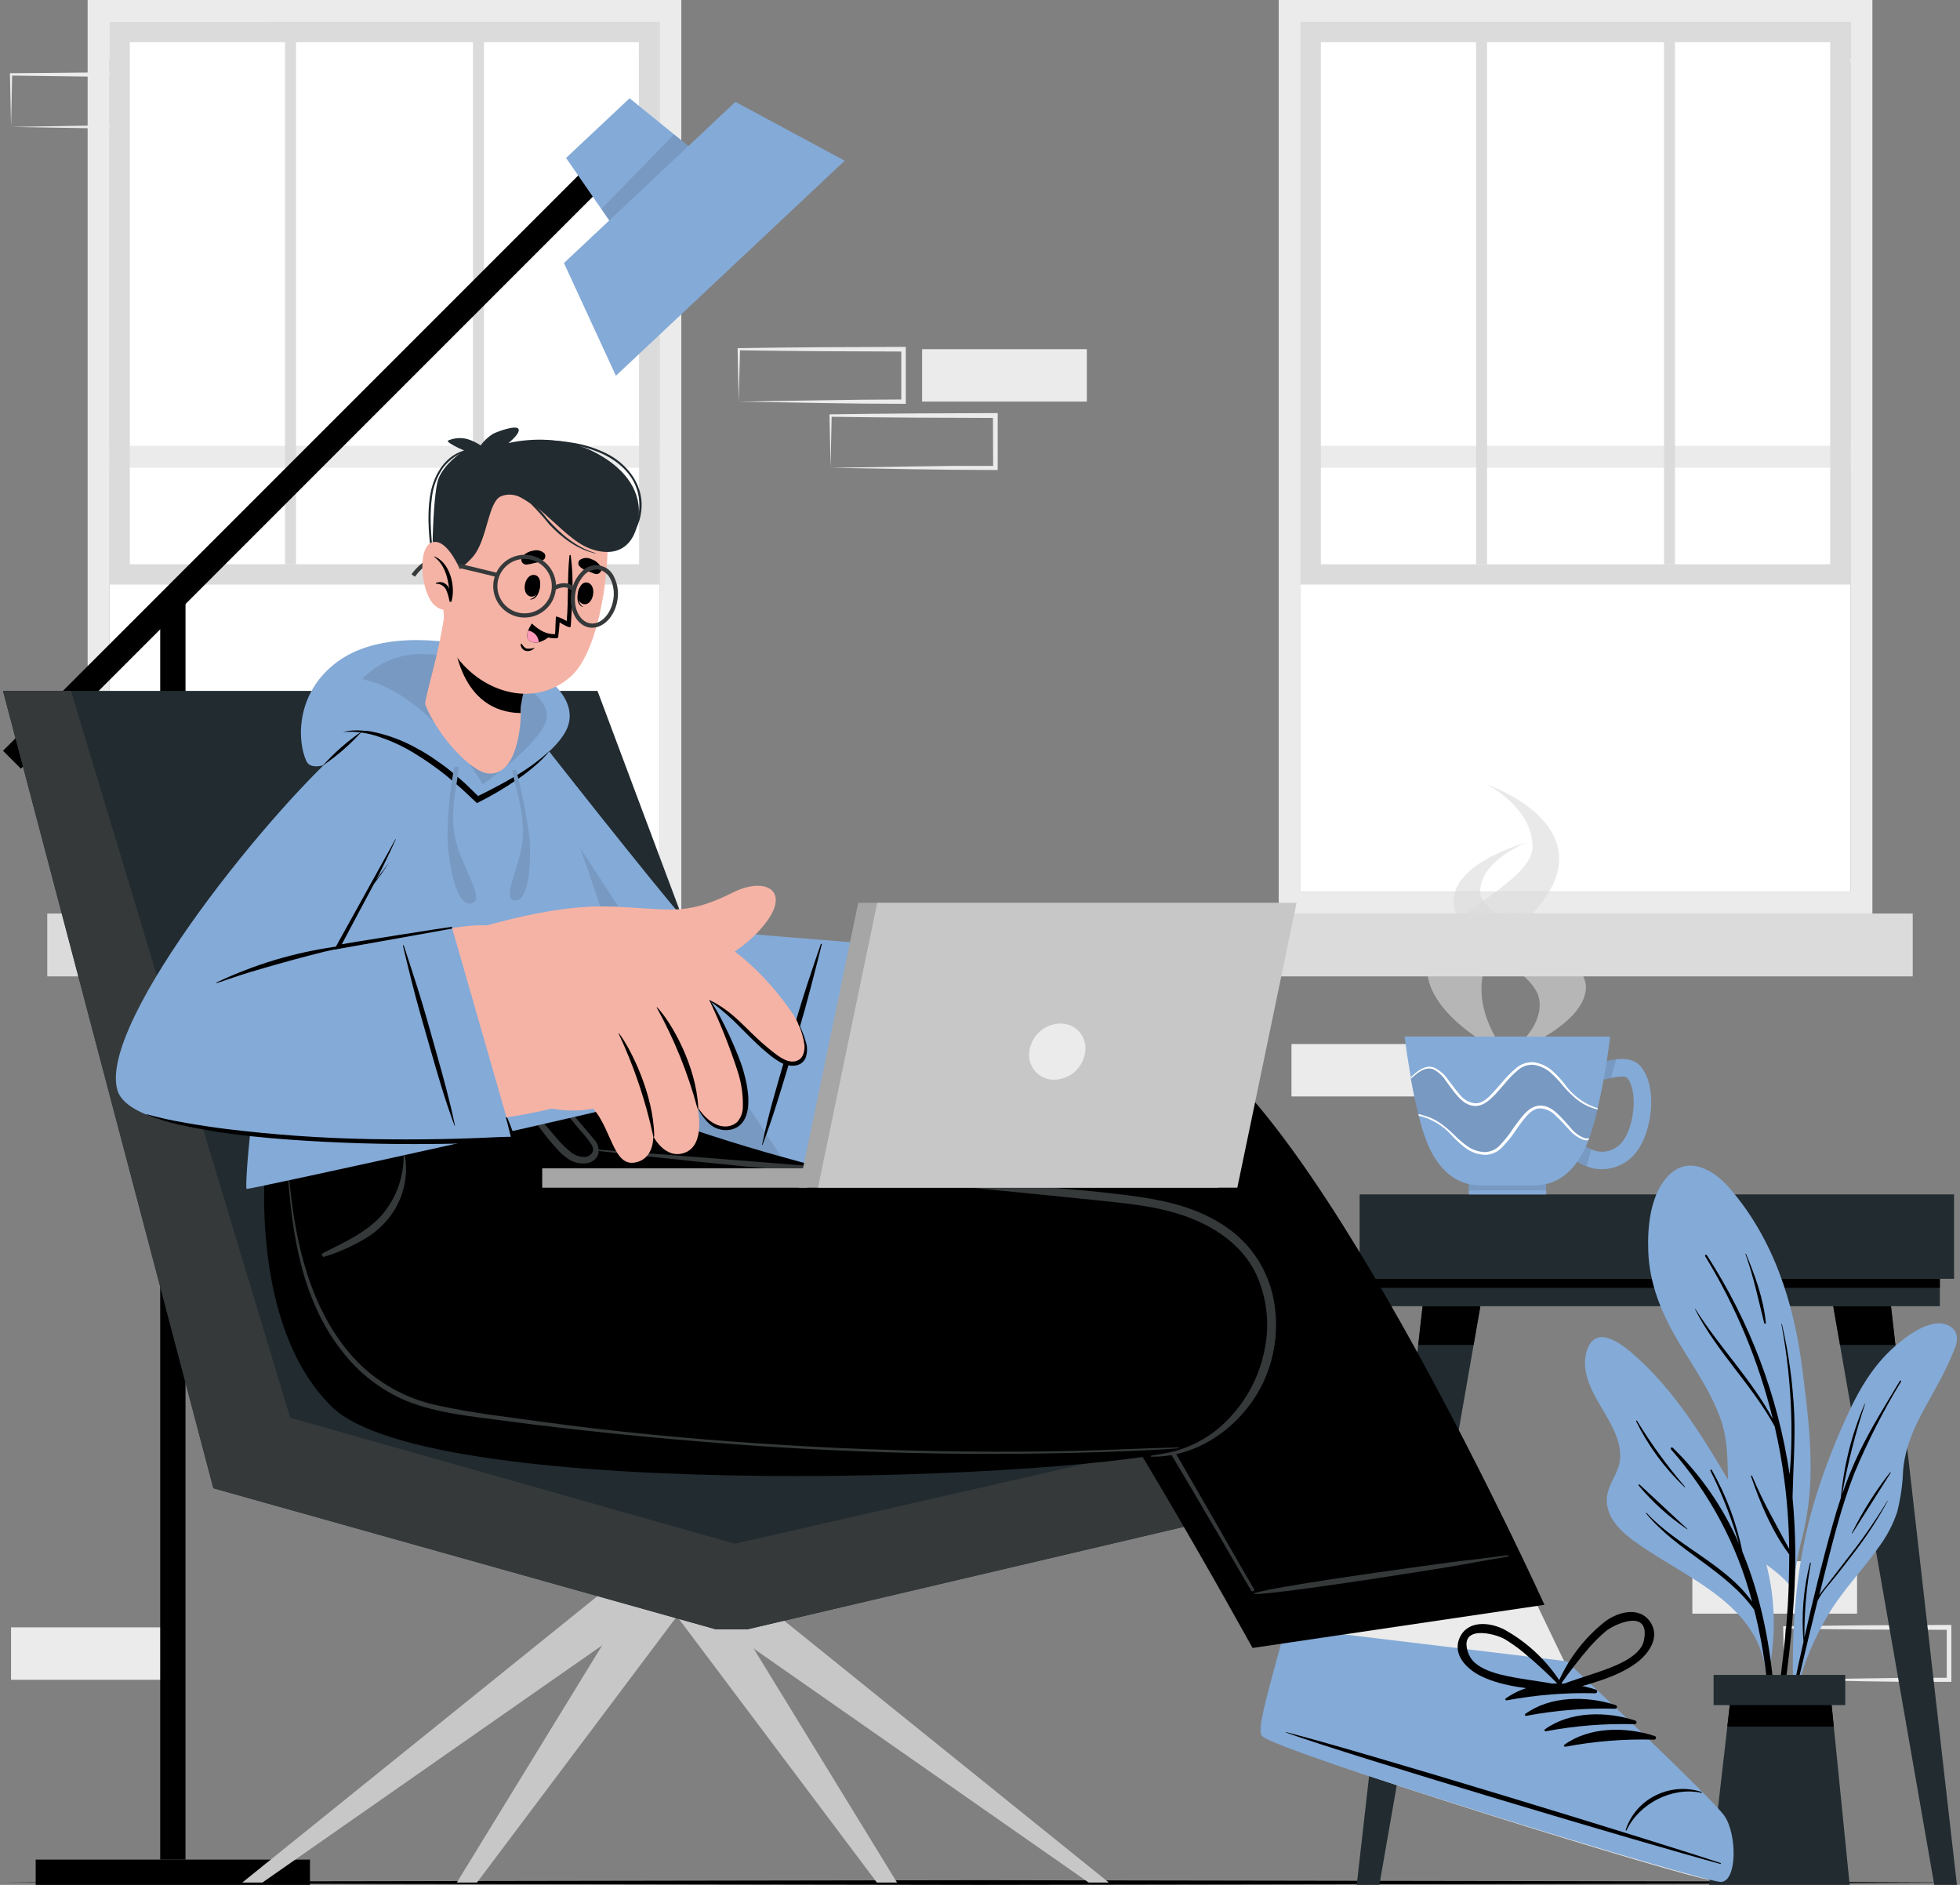 <svg width="208" height="200" viewBox="0 0 208 200" fill="none" xmlns="http://www.w3.org/2000/svg">
<rect x="0" y="0" width="208" height="200" fill="#808080" stroke="none"/>
<path d="M179.597 171.221H197.076V165.658H179.597V171.221Z" fill="#EBEBEB"/>
<path d="M137.053 116.342H154.532V110.779H137.053V116.342Z" fill="#EBEBEB"/>
<path d="M189.347 178.232L198.146 178.088L202.496 178.028H206.826L206.598 178.252V172.689L206.846 172.937L198.107 172.908L193.737 172.863L189.367 172.808L189.486 172.689L189.347 178.232ZM189.347 178.232L189.233 172.669V172.555H189.352L193.722 172.5L198.092 172.455L206.831 172.42H207.08V172.669V178.232V178.461H206.856H202.447L198.057 178.401L189.347 178.232Z" fill="#EBEBEB"/>
<path d="M78.392 42.615L87.191 42.471L91.541 42.411L95.871 42.386L95.647 42.615V37.052L95.896 37.301L87.156 37.266L82.786 37.226L78.416 37.172L78.536 37.052L78.392 42.615ZM78.392 42.615L78.277 37.052V36.938H78.397L82.766 36.883L87.136 36.843L95.876 36.809H96.124V37.057V42.62V42.849H95.896L91.486 42.824L87.096 42.764L78.392 42.615Z" fill="#EBEBEB"/>
<path d="M88.146 49.639L96.945 49.494L101.29 49.435H105.62L105.396 49.663L105.371 44.1L105.62 44.349L96.885 44.314L92.516 44.275L88.146 44.22L88.26 44.1L88.146 49.639ZM88.146 49.639L88.026 44.076V43.961H88.151L92.52 43.907L96.89 43.867L105.625 43.832H105.878V44.081V49.644V49.872H105.65L101.245 49.847L96.85 49.788L88.146 49.639Z" fill="#EBEBEB"/>
<path d="M97.857 42.613H115.336V37.05H97.857V42.613Z" fill="#EBEBEB"/>
<path d="M1.173 178.237H18.652V172.674H1.173V178.237Z" fill="#EBEBEB"/>
<path d="M10.92 6.453L28.399 6.453V0.89L10.92 0.89V6.453Z" fill="#EBEBEB"/>
<path d="M1.174 13.464L9.973 13.32L14.323 13.26H18.653L18.424 13.484V7.921L18.672 8.169L9.933 8.135L5.568 8.075L1.198 8.02L1.293 7.881L1.174 13.464ZM1.174 13.464L1.054 7.881V7.767H1.174L5.568 7.732L9.938 7.687L18.677 7.652H18.926V7.881V13.444V13.673H18.702H14.293L9.903 13.613L1.174 13.464Z" fill="#EBEBEB"/>
<path d="M179.596 6.448L188.395 6.304L192.745 6.244H197.075L196.846 6.468V0.905L197.095 1.153L188.355 1.118L183.986 1.079L179.616 1.024L179.735 0.905L179.596 6.448ZM179.596 6.448L179.477 0.885V0.77H179.596L183.966 0.716L188.335 0.671L197.075 0.636H197.324V0.885L197.299 6.448V6.676H197.075H192.665L188.276 6.617L179.596 6.448Z" fill="#EBEBEB"/>
<path d="M135.702 0V96.94H198.703V0H135.702ZM196.377 94.609H138.024V2.327H196.377V94.609Z" fill="#EBEBEB"/>
<path d="M196.377 2.326H138.024V94.608H196.377V2.326Z" fill="white"/>
<path d="M138.023 49.629L196.376 49.629V47.303L138.023 47.303V49.629Z" fill="#EBEBEB"/>
<path d="M131.421 103.602L202.983 103.602V96.931L131.421 96.931V103.602Z" fill="#DBDBDB"/>
<path d="M138.024 2.326H196.377V62.026H138.024V2.326ZM194.225 4.478H140.176V59.873H194.225V4.478Z" fill="#DBDBDB"/>
<path d="M177.753 2.326H176.589V59.879H177.753V2.326Z" fill="#DBDBDB"/>
<path d="M157.809 2.326H156.646V59.879H157.809V2.326Z" fill="#DBDBDB"/>
<path d="M9.301 0V96.94H72.302V0H9.301ZM69.981 94.609H11.627V2.327H69.981V94.609Z" fill="#EBEBEB"/>
<path d="M69.98 2.326H11.627V94.608H69.98V2.326Z" fill="white"/>
<path d="M11.626 49.629L69.979 49.629V47.303L11.626 47.303V49.629Z" fill="#EBEBEB"/>
<path d="M5.016 103.602L76.578 103.602V96.931L5.016 96.931V103.602Z" fill="#DBDBDB"/>
<path d="M11.624 2.326H69.978V62.026H11.624V2.326ZM67.8 4.478H13.777V59.873H67.825L67.8 4.478Z" fill="#DBDBDB"/>
<path d="M51.357 2.326H50.194V59.879H51.357V2.326Z" fill="#DBDBDB"/>
<path d="M31.414 2.326H30.25V59.879H31.414V2.326Z" fill="#DBDBDB"/>
<path d="M0.321 199.751L26.241 199.632L52.161 199.587L103.997 199.502L155.832 199.587L181.752 199.627L207.673 199.751L181.752 199.87L155.832 199.915L103.997 200L52.161 199.915L26.241 199.87L0.321 199.751Z" fill="black"/>
<path d="M207.368 126.735H144.287V135.689H207.368V126.735Z" fill="#212B30"/>
<path d="M205.861 135.688H145.788V138.596H205.861V135.688Z" fill="#212B30"/>
<path d="M205.861 135.688H145.788V136.652H205.861V135.688Z" fill="black"/>
<path d="M146.382 199.998H143.98L150.97 138.592H157.1L146.382 199.998Z" fill="#212B30"/>
<path d="M157.1 138.596L156.384 142.702H150.503L150.97 138.596H157.1Z" fill="black"/>
<path d="M205.269 199.998H207.67L200.68 138.592H194.545L205.269 199.998Z" fill="#212B30"/>
<path d="M194.545 138.596L195.266 142.702H201.142L200.675 138.596H194.545Z" fill="black"/>
<path d="M191.293 163.019C190.808 164.792 190.486 166.606 190.333 168.438C190.383 168.527 190.373 168.86 190.333 168.771C190.333 169.069 189.871 169.014 189.871 168.721C189.871 168.527 189.871 168.338 189.871 168.149C188.812 166.837 187.276 166.007 186.033 164.863C185.033 163.967 184.304 162.808 183.93 161.518C182.901 157.963 183.865 154.2 182.628 150.66C181.559 147.608 179.645 144.953 178.019 142.209C176.309 139.281 175.036 136.209 174.917 132.764C174.818 130.139 175.131 126.639 177.129 124.675C179.247 122.587 181.877 124.153 183.498 126.013C188.2 131.411 190.378 138.232 191.258 145.207C191.755 149.065 192.252 152.952 192.128 156.85C192.056 158.929 191.776 160.996 191.293 163.019Z" fill="#84AAD7"/>
<path d="M190.359 169.855C190.614 166.212 190.571 162.554 190.23 158.918C190.23 158.918 190.23 158.893 190.23 158.879C190.289 155.921 190.523 152.978 190.408 150.015C190.266 146.815 189.83 143.635 189.106 140.515C189.108 140.51 189.109 140.505 189.108 140.5C189.108 140.495 189.106 140.49 189.104 140.486C189.101 140.482 189.097 140.479 189.093 140.476C189.088 140.474 189.084 140.473 189.079 140.473C189.074 140.473 189.069 140.474 189.064 140.476C189.06 140.479 189.056 140.482 189.054 140.486C189.051 140.49 189.049 140.495 189.049 140.5C189.049 140.505 189.049 140.51 189.051 140.515C189.625 143.582 189.969 146.688 190.08 149.806C190.14 151.463 190.127 153.133 190.041 154.817C190.011 155.359 189.961 155.906 189.921 156.453C188.693 148.153 185.693 140.215 181.127 133.177C181.067 133.082 180.893 133.177 180.953 133.286C184.222 138.638 186.644 144.464 188.132 150.557C185.87 146.366 182.449 142.921 179.914 138.894C179.914 138.894 179.864 138.894 179.879 138.919C182.156 143.393 185.914 146.938 188.33 151.347C188.743 153.147 189.086 154.966 189.325 156.791C189.663 159.299 189.846 161.826 189.872 164.357C188.495 161.782 187.063 159.321 185.934 156.597C185.904 156.522 185.8 156.572 185.825 156.646C186.784 159.475 188.072 162.523 189.877 164.934C189.877 166.723 189.832 168.518 189.727 170.303C189.449 175.08 188.634 179.788 188.236 184.55C188.233 184.579 188.241 184.609 188.259 184.631C188.277 184.654 188.304 184.669 188.333 184.672C188.362 184.675 188.391 184.667 188.414 184.649C188.437 184.631 188.451 184.604 188.455 184.575C189.42 179.717 190.056 174.799 190.359 169.855Z" fill="black"/>
<path d="M185.285 133.033C185.285 132.998 185.216 133.033 185.231 133.058C186.101 135.469 186.598 137.91 187.219 140.381C187.223 140.405 187.236 140.426 187.256 140.44C187.275 140.454 187.3 140.459 187.324 140.455C187.347 140.451 187.368 140.438 187.382 140.419C187.396 140.399 187.402 140.375 187.398 140.351C187.15 137.845 186.255 135.345 185.285 133.033Z" fill="black"/>
<path d="M207.428 143.14C206.855 144.555 206.191 145.932 205.44 147.261C203.869 150.11 202.233 152.729 201.96 156.045C201.91 157.53 201.698 159.006 201.329 160.445C200.916 161.673 200.325 162.834 199.574 163.89C197.873 166.376 195.746 168.508 194.165 171.079C192.526 173.763 191.315 176.686 190.576 179.743C190.536 179.908 190.272 179.863 190.312 179.699C190.312 179.699 190.312 179.674 190.312 179.659C190.31 179.653 190.309 179.648 190.309 179.642C190.309 179.636 190.31 179.63 190.312 179.624C190.064 172.505 190.63 165.327 192.798 158.506C193.756 155.506 194.909 152.572 196.248 149.722C197.411 147.236 198.858 144.87 200.901 143.025C202.228 141.832 205.102 139.546 206.991 140.763C207.856 141.34 207.786 142.25 207.428 143.14Z" fill="#84AAD7"/>
<path d="M200.276 159.282C199.023 161.354 197.641 163.346 196.14 165.247C195.449 166.147 194.748 167.042 194.062 167.942C193.734 168.369 193.371 168.792 193.068 169.249L193.635 166.962C194.554 163.368 195.439 159.739 196.806 156.279C198.209 152.929 199.86 149.688 201.748 146.585C201.798 146.505 201.663 146.446 201.619 146.525C200.127 149.011 198.586 151.467 197.318 154.077C196.622 155.531 196.013 157.025 195.494 158.551C196.074 155.304 196.886 152.102 197.925 148.971C197.925 148.946 197.895 148.926 197.88 148.971C196.524 152.133 195.673 155.488 195.36 158.914C195.052 159.838 194.767 160.771 194.505 161.713C193.381 165.69 192.397 169.721 191.487 173.763C191.47 171.108 191.699 168.457 192.173 165.844C192.17 165.834 192.164 165.825 192.155 165.819C192.147 165.813 192.136 165.81 192.126 165.81C192.115 165.81 192.105 165.813 192.097 165.819C192.088 165.825 192.082 165.834 192.079 165.844C191.384 168.568 191.153 171.39 191.393 174.191C191.045 175.727 190.712 177.263 190.398 178.804C189.697 182.085 188.837 185.426 188.41 188.747C188.408 188.755 188.408 188.764 188.41 188.772C188.412 188.781 188.415 188.789 188.42 188.796C188.425 188.803 188.431 188.809 188.438 188.814C188.446 188.819 188.454 188.822 188.462 188.824C188.471 188.825 188.479 188.825 188.488 188.824C188.496 188.822 188.504 188.818 188.511 188.814C188.519 188.809 188.525 188.802 188.529 188.795C188.534 188.788 188.537 188.78 188.539 188.771C189.036 186.972 189.325 185.113 189.722 183.303C190.12 181.493 190.538 179.659 190.96 177.835C191.577 175.185 192.228 172.54 192.884 169.881C193.326 168.916 194.182 168.056 194.818 167.246C195.519 166.356 196.22 165.461 196.901 164.556C198.181 162.882 199.328 161.111 200.331 159.257C200.361 159.272 200.296 159.242 200.276 159.282Z" fill="black"/>
<path d="M200.577 156.234C199.009 158.235 197.652 160.393 196.526 162.672C196.526 162.697 196.561 162.732 196.576 162.702C197.938 160.564 199.28 158.412 200.642 156.274C200.662 156.239 200.602 156.205 200.577 156.234Z" fill="black"/>
<path d="M170.268 149.89C171.193 151.481 172.257 153.37 171.849 155.294C171.596 156.502 170.711 157.482 170.552 158.714C170.194 161.434 172.908 163.233 174.867 164.516C179.758 167.727 186.46 170.586 187.35 177.138C187.384 177.367 187.787 177.312 187.757 177.083C187.76 177.069 187.76 177.054 187.757 177.039C187.757 177.039 187.782 177.039 187.782 177.004C188.422 173.696 188.39 170.292 187.688 166.997C186.962 163.621 185.485 160.584 183.745 157.621C180.802 152.6 177.69 147.459 173.241 143.612C172.008 142.553 169.488 140.629 168.503 143.04C167.519 145.451 169.125 147.952 170.268 149.89Z" fill="#84AAD7"/>
<path d="M174.743 160.534C177.984 164.044 183.14 166.003 185.929 169.94C184.371 163.957 181.426 158.426 177.333 153.793C177.321 153.781 177.312 153.767 177.306 153.752C177.299 153.737 177.296 153.72 177.296 153.704C177.296 153.687 177.299 153.671 177.306 153.655C177.312 153.64 177.321 153.626 177.333 153.614C177.345 153.602 177.359 153.593 177.374 153.587C177.39 153.58 177.406 153.577 177.423 153.577C177.439 153.577 177.456 153.58 177.471 153.587C177.486 153.593 177.5 153.602 177.512 153.614C180.495 156.514 182.882 159.969 184.537 163.785C183.766 161.12 182.752 158.531 181.509 156.05C181.502 156.031 181.501 156.011 181.508 155.991C181.514 155.972 181.527 155.956 181.545 155.946C181.562 155.936 181.583 155.932 181.603 155.936C181.623 155.939 181.64 155.95 181.653 155.966C183.192 158.675 184.293 161.612 184.914 164.665C188.593 173.564 188.931 184.004 188.161 193.385C188.161 193.519 187.947 193.524 187.952 193.385C188.161 185.992 188.041 178.471 186.272 171.247L186.152 170.8C183.12 166.569 177.989 164.606 174.688 160.589C174.654 160.549 174.708 160.499 174.743 160.534Z" fill="black"/>
<path d="M173.993 157.517C175.693 159.078 177.369 160.678 179.074 162.234C179.074 162.234 179.074 162.284 179.049 162.269C177.121 160.969 175.386 159.404 173.894 157.621C173.885 157.607 173.881 157.59 173.883 157.574C173.885 157.558 173.892 157.542 173.903 157.53C173.915 157.519 173.93 157.511 173.946 157.508C173.962 157.506 173.979 157.509 173.993 157.517Z" fill="black"/>
<path d="M173.722 150.754C175.228 153.22 176.93 155.561 178.813 157.753C178.838 157.783 178.813 157.828 178.768 157.798C176.656 155.788 174.915 153.42 173.628 150.803C173.625 150.791 173.626 150.779 173.631 150.767C173.635 150.756 173.644 150.746 173.655 150.741C173.666 150.735 173.679 150.733 173.691 150.735C173.703 150.738 173.714 150.744 173.722 150.754Z" fill="black"/>
<path d="M181.385 199.999H196.289L194.28 179.944H183.682L181.385 199.999Z" fill="#212B30"/>
<path d="M183.304 183.206H194.608L194.28 179.944H183.677L183.304 183.206Z" fill="black"/>
<path d="M181.85 180.924H195.82V177.722H181.85V180.924Z" fill="#212B30"/>
<path d="M19.686 63.264H17.001V197.315H19.686V63.264Z" fill="black"/>
<path d="M64.119 15.863L0.321 79.661L2.219 81.559L66.017 17.761L64.119 15.863Z" fill="black"/>
<path d="M3.787 197.315V199.999H32.894V197.315H3.787Z" fill="black"/>
<path d="M66.287 25.757L75.285 17.306L66.814 10.426L60.073 16.759L66.287 25.757Z" fill="#84AAD7"/>
<path opacity="0.1" d="M75.289 17.307L66.291 25.758L63.82 22.179L71.531 14.26L75.289 17.307Z" fill="black"/>
<path d="M65.361 39.87L89.641 17.052L78.043 10.808L59.848 27.909L65.361 39.87Z" fill="#84AAD7"/>
<path opacity="0.6" d="M160.073 112.058C160.073 112.058 151.448 108.081 151.448 102.756C151.448 97.432 162.633 94.002 162.633 89.831C162.633 85.66 157.756 83.219 157.756 83.219C157.756 83.219 165.462 85.854 165.462 91.119C165.462 96.383 158.084 99.958 157.383 103.328C156.399 107.961 160.073 112.058 160.073 112.058Z" fill="#DBDBDB"/>
<path opacity="0.6" d="M159.67 112.059C159.67 112.059 168.3 108.937 168.3 104.746C168.3 100.555 157.085 97.861 157.085 94.59C157.085 91.319 161.966 89.41 161.966 89.41C161.966 89.41 154.256 91.478 154.256 95.619C154.256 99.76 162.707 102.608 163.333 105.969C163.96 109.33 159.67 112.059 159.67 112.059Z" fill="#DBDBDB"/>
<path d="M164.081 125.455H155.874V126.737H164.081V125.455Z" fill="#84AAD7"/>
<path opacity="0.1" d="M164.081 125.455H155.874V126.3H164.081V125.455Z" fill="black"/>
<path d="M173.825 122.01C173.326 122.75 172.625 123.332 171.806 123.684C170.986 124.037 170.082 124.146 169.201 123.999C168.918 123.946 168.64 123.866 168.371 123.76C167.962 123.6 167.572 123.395 167.208 123.149L168.252 121.603C168.446 121.739 168.652 121.857 168.868 121.955C169.465 122.231 170.141 122.282 170.772 122.099C171.403 121.917 171.947 121.513 172.304 120.961C173.427 119.38 173.83 115.771 172.691 114.379C172.617 114.28 172.284 114.116 170.961 114.379C170.718 114.434 170.464 114.494 170.131 114.578C169.888 114.66 169.636 114.715 169.38 114.742L169.346 113.812L169.256 112.888C169.341 112.888 169.475 112.833 169.649 112.783C170.259 112.606 170.883 112.476 171.513 112.396C172.507 112.296 173.502 112.396 174.133 113.181C175.982 115.443 175.232 120.032 173.825 122.01Z" fill="#84AAD7"/>
<path opacity="0.1" d="M168.252 121.594C168.446 121.73 168.652 121.849 168.868 121.947L168.371 123.751C167.962 123.591 167.572 123.386 167.208 123.14L168.252 121.594Z" fill="black"/>
<path opacity="0.1" d="M171.515 112.391L170.963 114.379C170.719 114.434 170.466 114.493 170.133 114.578C169.889 114.66 169.638 114.715 169.382 114.742L169.347 113.812L169.258 112.888C169.342 112.888 169.477 112.833 169.651 112.783C170.261 112.604 170.884 112.473 171.515 112.391Z" fill="black"/>
<path d="M149.064 109.976C149.064 109.976 149.134 110.588 149.273 111.552C149.298 111.696 149.318 111.86 149.342 112.019C149.442 112.68 149.571 113.466 149.715 114.306C149.718 114.356 149.718 114.406 149.715 114.455C149.934 115.663 150.212 116.976 150.506 118.219C150.506 118.273 150.54 118.328 150.55 118.378C150.635 118.711 150.724 119.039 150.814 119.372C150.903 119.705 151.003 119.998 151.097 120.292C151.273 120.832 151.483 121.362 151.724 121.877C153.424 125.397 155.8 125.79 157.272 125.79H162.651C164.142 125.79 166.498 125.397 168.194 121.877L168.348 121.534C168.387 121.45 168.422 121.36 168.457 121.271C168.492 121.181 168.532 121.087 168.566 120.992L168.641 120.794C168.994 119.794 169.288 118.775 169.521 117.741C169.535 117.699 169.546 117.656 169.556 117.612C169.556 117.612 169.556 117.582 169.556 117.562C169.66 117.125 169.755 116.682 169.844 116.245C169.998 115.529 170.137 114.818 170.252 114.147C170.301 113.839 170.356 113.536 170.406 113.247C170.406 113.163 170.431 113.088 170.446 113.009C170.475 112.815 170.51 112.626 170.535 112.442C170.56 112.258 170.585 112.089 170.61 111.945C170.634 111.801 170.654 111.617 170.679 111.448C170.808 110.558 170.873 109.996 170.873 109.996L149.064 109.976Z" fill="#84AAD7"/>
<path opacity="0.1" d="M149.726 114.452C149.944 115.66 150.223 116.973 150.516 118.215C150.655 118.215 150.789 118.26 150.924 118.29C151.581 118.443 152.205 118.713 152.768 119.085C153.32 119.467 153.836 119.898 154.309 120.373C154.767 120.841 155.266 121.267 155.801 121.646C156.334 122.001 156.955 122.202 157.595 122.227C157.907 122.218 158.214 122.145 158.497 122.011C158.779 121.878 159.031 121.687 159.236 121.452C159.689 120.978 160.1 120.466 160.464 119.921C160.837 119.364 161.241 118.828 161.672 118.315C161.897 118.057 162.15 117.825 162.427 117.624C162.586 117.529 162.752 117.447 162.924 117.38C163.096 117.322 163.275 117.291 163.456 117.291C163.814 117.284 164.167 117.371 164.48 117.544C164.78 117.712 165.058 117.918 165.306 118.156C165.803 118.613 166.23 119.15 166.673 119.622C167.063 120.134 167.591 120.525 168.194 120.751C168.346 120.783 168.504 120.783 168.656 120.751C169.01 119.752 169.304 118.732 169.536 117.698C169.362 117.654 169.183 117.609 169.009 117.554C168.366 117.334 167.77 116.997 167.249 116.56C166.739 116.128 166.266 115.652 165.838 115.138C165.425 114.628 164.969 114.154 164.475 113.721C163.977 113.316 163.377 113.055 162.74 112.966C162.429 112.947 162.117 112.991 161.824 113.097C161.531 113.203 161.262 113.368 161.035 113.582C160.538 114.006 160.082 114.475 159.673 114.984C159.236 115.481 158.803 115.978 158.311 116.476C158.063 116.712 157.787 116.919 157.491 117.092C157.332 117.174 157.165 117.24 156.994 117.291C156.814 117.331 156.63 117.345 156.447 117.331C156.091 117.297 155.749 117.174 155.453 116.973C155.17 116.777 154.914 116.545 154.692 116.282C154.235 115.784 153.867 115.223 153.469 114.696C153.13 114.147 152.645 113.705 152.067 113.418C151.466 113.204 150.824 113.542 150.322 113.94C150.128 114.124 149.934 114.263 149.726 114.452Z" fill="black"/>
<path d="M149.726 114.306C149.729 114.355 149.729 114.405 149.726 114.455C149.919 114.286 150.113 114.127 150.312 113.958C150.809 113.56 151.456 113.222 152.057 113.436C152.635 113.722 153.12 114.165 153.459 114.713C153.857 115.24 154.225 115.802 154.682 116.299C154.904 116.562 155.16 116.794 155.443 116.99C155.739 117.191 156.081 117.314 156.437 117.348C156.62 117.362 156.804 117.349 156.984 117.308C157.155 117.258 157.322 117.191 157.481 117.109C157.778 116.937 158.053 116.73 158.301 116.493C158.798 116.026 159.226 115.499 159.663 115.002C160.072 114.493 160.528 114.023 161.025 113.6C161.252 113.386 161.521 113.221 161.814 113.115C162.107 113.009 162.419 112.964 162.731 112.983C163.367 113.072 163.967 113.333 164.465 113.739C164.959 114.171 165.415 114.645 165.828 115.156C166.256 115.67 166.729 116.145 167.239 116.577C167.76 117.015 168.356 117.352 168.999 117.572C169.173 117.626 169.352 117.671 169.526 117.716C169.54 117.673 169.552 117.63 169.561 117.587C169.392 117.537 169.218 117.487 169.064 117.423C167.84 116.931 166.787 116.093 166.031 115.012C165.619 114.479 165.157 113.988 164.649 113.545C164.115 113.104 163.471 112.817 162.785 112.715C162.434 112.687 162.08 112.732 161.747 112.847C161.413 112.962 161.107 113.143 160.846 113.381C160.331 113.814 159.857 114.293 159.43 114.813C158.992 115.31 158.574 115.807 158.107 116.279C157.64 116.751 157.083 117.134 156.472 117.06C156.161 117.016 155.862 116.91 155.593 116.75C155.323 116.589 155.088 116.377 154.901 116.125C154.463 115.628 154.085 115.096 153.673 114.569C153.294 113.993 152.759 113.537 152.132 113.252C151.791 113.147 151.424 113.169 151.098 113.311C150.784 113.444 150.492 113.623 150.233 113.843C150.049 113.997 149.885 114.147 149.726 114.306Z" fill="white"/>
<path d="M150.53 118.241C150.53 118.296 150.565 118.35 150.575 118.4L150.898 118.47C152.162 118.845 153.292 119.575 154.154 120.573C154.605 121.064 155.105 121.509 155.645 121.9C156.221 122.287 156.891 122.509 157.584 122.541C157.936 122.537 158.282 122.46 158.603 122.314C158.923 122.169 159.209 121.958 159.443 121.696C159.916 121.214 160.345 120.692 160.726 120.135C161.085 119.583 161.476 119.054 161.899 118.549C162.317 118.052 162.829 117.6 163.44 117.605C164.073 117.639 164.667 117.919 165.096 118.385C165.593 118.823 166.01 119.33 166.473 119.812C166.903 120.349 167.477 120.752 168.128 120.975C168.271 121.002 168.418 121.002 168.561 120.975L168.635 120.776C168.483 120.809 168.325 120.809 168.173 120.776C167.57 120.551 167.042 120.16 166.652 119.648C166.209 119.151 165.787 118.654 165.285 118.181C165.037 117.943 164.759 117.738 164.459 117.57C164.146 117.397 163.793 117.309 163.435 117.316C163.254 117.317 163.075 117.347 162.903 117.406C162.731 117.473 162.565 117.554 162.406 117.649C162.129 117.851 161.876 118.082 161.651 118.34C161.22 118.854 160.816 119.39 160.443 119.946C160.079 120.491 159.668 121.004 159.215 121.477C159.01 121.713 158.758 121.903 158.476 122.037C158.193 122.17 157.886 122.244 157.574 122.253C156.934 122.228 156.313 122.027 155.779 121.671C155.245 121.293 154.746 120.867 154.288 120.399C153.815 119.923 153.299 119.492 152.747 119.111C152.184 118.738 151.56 118.469 150.903 118.316C150.803 118.241 150.669 118.241 150.53 118.241Z" fill="white"/>
<path d="M63.675 169.142L25.714 199.75H27.852L71.694 169.142H63.675Z" fill="#C7C7C7"/>
<path d="M67.239 169.142L48.482 199.75H50.62L73.612 169.142H67.239Z" fill="#C7C7C7"/>
<path d="M76.436 169.142L95.193 199.75H93.055L70.063 169.142H76.436Z" fill="#C7C7C7"/>
<path d="M79.713 169.142L117.669 199.75H115.532L71.695 169.142H79.713Z" fill="#C7C7C7"/>
<path d="M143.067 157.915V148.961L90.938 146.819L63.407 73.308H0.321L22.642 157.915L75.969 172.883H79.31L143.067 157.915Z" fill="#212B30"/>
<path d="M0.321 73.308H7.539L30.795 150.428L77.978 163.796L143.067 148.961V157.915L79.31 172.883H75.969L22.642 157.915L0.321 73.308Z" fill="#35393A"/>
<path d="M181.402 199.441C179.716 199.481 136.098 186.019 134.761 184.433C134.617 184.259 135.298 177.801 136.426 172.676C136.476 172.427 120.931 152.065 120.931 152.065L149.033 141.128L162.481 168.967L165.961 176.21C165.961 176.21 180.512 190.841 181.804 192.715C183.097 194.589 183.082 199.402 181.402 199.441Z" fill="#EBEBEB"/>
<path d="M182.626 199.689C180.872 199.734 135.334 185.834 133.933 184.203C133.396 183.592 134.211 180.773 136.418 172.675L166.246 176.269C166.246 176.269 181.657 190.736 182.999 192.674C184.342 194.613 184.376 199.639 182.626 199.689Z" fill="#84AAD7"/>
<path d="M182.543 197.665C174.966 195.149 144.169 185.734 136.488 183.795C136.429 183.795 136.414 183.82 136.488 183.845C143.945 186.504 174.817 195.691 182.523 197.764C182.652 197.834 182.687 197.72 182.543 197.665Z" fill="black"/>
<path d="M180.604 190.153C179.762 189.872 178.871 189.769 177.987 189.851C177.103 189.932 176.245 190.196 175.469 190.626C174.064 191.387 173.006 192.66 172.516 194.18C172.516 194.225 172.59 194.255 172.61 194.21C173.957 191.352 177.477 189.557 180.564 190.233C180.573 190.233 180.582 190.23 180.59 190.226C180.598 190.221 180.605 190.214 180.609 190.206C180.613 190.197 180.615 190.188 180.614 190.179C180.613 190.17 180.609 190.161 180.604 190.153Z" fill="black"/>
<path d="M169.361 179.283C166.318 178.289 162.45 178.289 159.786 180.223C159.681 180.298 159.786 180.442 159.895 180.422C162.995 179.839 166.148 179.587 169.301 179.671C169.348 179.671 169.393 179.653 169.429 179.623C169.464 179.592 169.488 179.549 169.495 179.503C169.502 179.456 169.493 179.409 169.468 179.368C169.443 179.328 169.405 179.298 169.361 179.283Z" fill="black"/>
<path d="M171.44 180.918C168.397 179.924 164.53 179.924 161.865 181.863C161.76 181.938 161.865 182.082 161.974 182.062C165.074 181.476 168.227 181.225 171.38 181.311C171.431 181.316 171.482 181.302 171.522 181.271C171.562 181.239 171.589 181.194 171.597 181.143C171.605 181.093 171.592 181.041 171.563 180.999C171.534 180.957 171.49 180.928 171.44 180.918Z" fill="black"/>
<path d="M173.515 182.558C170.472 181.564 166.605 181.564 163.94 183.503C163.836 183.577 163.94 183.721 164.049 183.701C167.149 183.116 170.302 182.864 173.455 182.951C173.506 182.956 173.557 182.941 173.597 182.91C173.638 182.879 173.664 182.833 173.672 182.783C173.68 182.732 173.668 182.681 173.638 182.639C173.609 182.597 173.565 182.568 173.515 182.558Z" fill="black"/>
<path d="M175.582 184.198C172.54 183.203 168.672 183.203 166.007 185.137C165.903 185.212 166.007 185.361 166.117 185.341C169.216 184.755 172.37 184.504 175.523 184.59C175.573 184.595 175.624 184.581 175.665 184.55C175.705 184.518 175.732 184.473 175.739 184.422C175.747 184.372 175.735 184.32 175.706 184.278C175.677 184.237 175.632 184.208 175.582 184.198Z" fill="black"/>
<path d="M175.15 172.134C173.997 170.38 171.67 171.041 170.303 172.08C168.003 173.908 166.223 176.308 165.143 179.04C165.118 179.104 165.143 179.144 165.212 179.159C165.212 179.398 165.411 179.656 165.685 179.572C168.319 178.731 171.242 178.16 173.539 176.534C174.881 175.59 176.244 173.795 175.15 172.134ZM169.418 177.484C168.135 177.931 166.833 178.309 165.565 178.801C166.531 177.416 167.567 176.08 168.667 174.799C169.21 174.188 169.793 173.613 170.412 173.079C171.407 172.274 175.165 170.633 174.454 174.073C174.061 175.937 170.954 176.957 169.418 177.484Z" fill="black"/>
<path d="M157.19 177.861C159.725 179.084 162.698 179.164 165.437 179.557C165.721 179.596 165.875 179.303 165.835 179.059C165.848 179.056 165.86 179.05 165.871 179.041C165.881 179.032 165.889 179.02 165.893 179.008C165.898 178.995 165.9 178.981 165.899 178.968C165.897 178.954 165.892 178.941 165.885 178.93C164.375 176.421 162.234 174.35 159.676 172.925C158.159 172.124 155.753 171.861 154.903 173.78C154.088 175.604 155.728 177.15 157.19 177.861ZM155.872 175.56C154.605 172.308 158.607 173.298 159.695 173.929C160.389 174.354 161.054 174.826 161.684 175.341C162.982 176.421 164.224 177.566 165.407 178.771C164.075 178.498 162.728 178.339 161.386 178.11C159.83 177.841 156.593 177.354 155.892 175.56H155.872Z" fill="black"/>
<path d="M163.903 170.284L132.922 174.862C132.922 174.862 116.019 144.165 109.189 136.529C108.806 136.088 108.389 135.679 107.941 135.306C107.235 134.986 106.477 134.798 105.704 134.749C96.542 133.635 65.715 136.633 44.408 135.246L54.35 121.948L58.76 116.047C82.761 113.313 112.216 103.499 125.505 110.166C139.906 117.399 163.903 170.284 163.903 170.284Z" fill="black"/>
<path d="M160.02 165.024C154.755 165.705 156.257 165.436 150.997 166.172C148.422 166.53 135.487 168.305 133.14 169.04C133.127 169.04 133.114 169.046 133.105 169.055C133.096 169.064 133.09 169.077 133.09 169.09C133.09 169.103 133.096 169.116 133.105 169.125C133.114 169.135 133.127 169.14 133.14 169.14C135.596 169.14 148.496 167.107 151.062 166.699C156.306 165.869 154.79 166.053 160.01 165.168C160.021 165.171 160.032 165.172 160.043 165.171C160.055 165.169 160.065 165.165 160.075 165.159C160.084 165.153 160.092 165.144 160.098 165.134C160.104 165.125 160.107 165.114 160.108 165.102C160.108 165.091 160.107 165.079 160.102 165.069C160.098 165.058 160.091 165.049 160.083 165.041C160.075 165.034 160.064 165.028 160.053 165.025C160.043 165.022 160.031 165.022 160.02 165.024Z" fill="#35393A"/>
<path d="M133.08 168.608C129.575 162.746 113.612 133.809 110.436 132.675C107.542 131.636 49.681 132.839 48.826 132.844C48.767 132.844 48.762 132.939 48.826 132.939C55.677 132.854 108.562 132.665 110.073 133.262C113.21 134.5 132.295 168.061 132.767 168.762C132.886 168.946 133.199 168.807 133.08 168.608Z" fill="#35393A"/>
<path d="M28.185 123.138C28.185 123.138 26.355 140.612 35.209 149.262C45.803 159.648 115.744 157.028 126.557 153.523C137.369 150.018 137.727 132.539 125.886 128.487C114.621 124.635 64.659 122.417 63.476 121.945C62.293 121.473 58.828 115.945 58.828 115.945L28.185 123.138Z" fill="black"/>
<path d="M42.979 122.645C42.979 122.56 42.834 122.59 42.834 122.67C42.836 124.934 42.038 127.126 40.583 128.859C38.922 130.778 36.476 131.842 34.259 132.97C34.045 133.08 34.209 133.413 34.428 133.348C35.791 132.928 37.104 132.361 38.345 131.658C39.483 131.052 40.485 130.22 41.288 129.212C42.011 128.295 42.534 127.237 42.825 126.106C43.116 124.976 43.168 123.797 42.979 122.645Z" fill="#35393A"/>
<path d="M62.998 120.854C62.501 120.223 61.965 119.621 61.447 119.01C60.23 117.553 59.002 116.097 57.724 114.695C57.6 114.561 57.366 114.749 57.475 114.894C58.335 116.022 59.25 117.111 60.145 118.21L61.532 119.895C62.016 120.397 62.449 120.947 62.825 121.535C63.163 122.162 62.72 122.694 62.074 122.763C61.5 122.777 60.942 122.572 60.513 122.192C59.519 121.416 58.708 120.307 57.873 119.363C57.376 118.786 56.844 118.205 56.322 117.638C55.8 117.071 55.174 116.45 54.622 115.848C54.587 115.808 54.517 115.848 54.547 115.903C55.044 116.569 55.477 117.26 55.964 117.926C56.451 118.592 56.958 119.249 57.456 119.915C57.953 120.581 58.415 121.138 58.947 121.729C59.368 122.252 59.871 122.702 60.438 123.062C61.368 123.608 62.974 123.723 63.471 122.525C63.55 122.23 63.549 121.918 63.465 121.624C63.382 121.33 63.221 121.064 62.998 120.854Z" fill="#35393A"/>
<path d="M125.075 153.586C121.342 153.656 117.619 153.875 113.885 153.954C110.152 154.034 106.483 154.054 102.779 154.019C95.345 153.949 87.918 153.661 80.498 153.154C73.001 152.657 64.918 151.886 57.476 150.857C53.911 150.36 50.302 149.952 46.777 149.197C43.607 148.596 40.674 147.101 38.326 144.887C33.504 140.209 31.63 133.333 30.869 126.766C30.765 125.881 30.68 125.001 30.611 124.117C30.611 124.057 30.511 124.057 30.516 124.117C30.954 130.853 32.008 137.877 36.238 143.291C38.026 145.654 40.406 147.503 43.138 148.65C46.474 149.987 50.173 150.3 53.693 150.778C61.15 151.772 69.282 152.572 76.799 153.159C84.316 153.745 91.952 154.108 99.538 154.223C107.124 154.337 114.715 154.223 122.292 153.855C123.221 153.81 124.141 153.755 125.066 153.671C125.125 153.671 125.125 153.586 125.075 153.586Z" fill="#35393A"/>
<path d="M135.033 137.285C134.322 134.361 132.539 131.809 130.037 130.137C127.353 128.302 124.141 127.467 120.96 127.005C117.365 126.483 113.721 126.214 110.102 125.866C102.682 125.144 95.255 124.481 87.821 123.878C80.394 123.266 64.396 122.024 63.496 121.989C63.422 121.989 63.402 122.118 63.496 122.128C70.665 122.923 77.192 123.619 84.376 124.261C91.559 124.902 98.793 125.603 106.026 126.319C109.618 126.67 113.213 127.031 116.808 127.403C120.134 127.746 123.56 128.084 126.681 129.391C129.361 130.495 131.772 132.269 133.144 134.859C134.413 137.429 134.789 140.349 134.213 143.157C133.712 145.767 132.509 148.193 130.733 150.171C129.029 152.122 126.757 153.492 124.236 154.088C123.579 154.233 122.789 154.332 122.182 154.456C122.138 154.456 122.088 154.561 122.138 154.561C127.507 154.7 132.473 150.778 134.412 145.871C135.492 143.14 135.709 140.144 135.033 137.285Z" fill="#35393A"/>
<path d="M49.059 80.198C52.614 94.118 59.678 110.762 62.581 113.417C66.26 116.777 88.755 121.187 89.924 121.301C91.872 121.495 95.889 101.416 94.075 101.486C89.262 101.59 74.438 100.084 73.374 99.045C72.31 98.006 64.739 88.913 56.969 78.662C51.635 71.608 46.857 71.558 49.059 80.198Z" fill="#F5B3A5"/>
<path d="M88.119 120.472C88.442 120.626 93.09 122.813 95.919 123.564C98.041 124.126 104.201 125.577 105.051 123.3C105.628 121.749 102.108 120.467 99.642 119.507C98.34 119.01 96.719 117.693 97.082 116.858C97.708 115.366 101.059 116.768 103.271 117.981C107.547 120.333 113.269 124.603 115.794 122.406C116.743 121.57 115.58 120.129 113.89 118.722C116.614 120.343 119.512 121.655 120.606 120.77C121.233 120.273 121.247 119.597 120.875 118.841C121.71 119.095 122.441 119.02 122.938 118.468C123.788 117.539 123.33 116.201 122.341 114.839C122.505 114.818 122.661 114.759 122.797 114.665C122.932 114.572 123.044 114.448 123.122 114.302C124.901 111.439 115.461 103.574 112.244 102.898C102.799 100.91 92.881 101.541 92.881 101.541C89.257 104.583 88.089 120.462 88.119 120.472Z" fill="#F5B3A5"/>
<path d="M101.742 111.478C103.992 111.782 106.151 112.562 108.076 113.765C110.502 115.281 112.127 117.086 114.171 118.895C114.225 118.945 114.171 119.03 114.101 118.98C113.107 118.12 109.095 114.899 108.056 114.173C106.178 112.826 104.016 111.927 101.737 111.543C101.737 111.543 101.722 111.473 101.742 111.478Z" fill="black"/>
<path d="M103.403 107.444C105.888 108.06 108.438 108.687 110.765 109.8C113.305 111.018 115.319 113.056 117.302 115.02C118.489 116.2 119.649 117.403 120.782 118.629C120.832 118.684 120.782 118.768 120.713 118.714C118.698 116.692 116.626 114.727 114.498 112.818C112.533 111.048 110.239 109.682 107.747 108.796C106.321 108.299 104.854 107.896 103.393 107.504L103.403 107.444Z" fill="black"/>
<path d="M105.96 103.887C108.376 104.325 110.479 104.698 112.641 105.93C115.495 107.571 118.284 110.375 119.263 111.369C120.342 112.468 121.386 113.606 122.41 114.754C122.455 114.799 122.37 114.874 122.33 114.829C119.985 112.309 117.479 109.943 114.829 107.745C113.58 106.681 112.175 105.816 110.663 105.18C109.135 104.621 107.561 104.196 105.96 103.907C105.96 103.907 105.95 103.887 105.96 103.887Z" fill="black"/>
<path d="M92.52 100.142L85.759 123.507C85.759 123.507 65.819 118.332 62.105 114.514C58.392 110.696 51.228 90.701 49.026 80.977C46.823 71.253 51.775 71.383 56.483 77.433C61.19 83.483 72.828 98.138 73.469 98.446C74.111 98.755 92.52 100.142 92.52 100.142Z" fill="#84AAD7"/>
<path d="M83.612 113.238C84.432 110.489 85.277 107.739 85.993 104.955C86.401 103.375 86.818 101.794 87.211 100.208C87.211 100.148 87.126 100.113 87.107 100.173C86.172 102.902 85.242 105.641 84.437 108.415C83.632 111.189 82.806 113.929 82.036 116.703C81.598 118.274 81.211 119.859 80.873 121.46C80.873 121.49 80.917 121.51 80.927 121.46C81.946 118.776 82.781 116.012 83.612 113.238Z" fill="black"/>
<path opacity="0.1" d="M82.884 122.714C77.222 121.118 64.933 117.409 62.099 114.501C58.391 110.683 51.227 90.689 49.025 80.97C47.976 76.302 48.562 73.896 49.984 73.339C50.14 73.413 50.291 73.496 50.437 73.587C57.764 83.644 72.947 107.661 82.884 122.714Z" fill="black"/>
<path d="M26.17 126.158C26.28 126.272 68.426 117.036 68.824 116.548C69.371 115.857 61.834 84.16 53.91 74.7C51.922 72.334 45.593 72.498 42.76 74.884C28.706 86.716 25.773 125.75 26.17 126.158Z" fill="#84AAD7"/>
<path d="M39.462 77.154C31.056 83.617 8.904 109.766 13.532 115.965C18.16 122.165 49.907 120.106 59.168 117.457C61.922 116.661 54.853 99.133 51.91 98.268C49.464 97.542 35.724 101.275 35.475 100.475C35.192 99.575 38.239 93.783 43.146 83.19C48.813 70.96 43.176 74.301 39.462 77.154Z" fill="#F5B3A5"/>
<path d="M64.833 96.203C70.958 96.357 72.509 97.341 77.758 94.711C81.194 92.996 83.764 94.458 81.427 97.694C77.609 102.993 69.66 104.455 66.762 104.157L64.833 96.203Z" fill="#F5B3A5"/>
<path d="M47.979 99.349C47.979 99.349 55.327 96.725 61.869 96.247C66.393 95.919 76.32 96.292 84.036 107.428C85.865 110.068 86.596 115.123 82.047 111.902C78.816 109.61 77.454 107.179 75.331 106.19C75.331 106.19 75.5 112.737 72.786 114.467C70.41 115.978 67.93 117.319 65.364 118.479C65.045 118.058 64.753 117.618 64.489 117.162C64.489 117.162 61.799 118.534 57.355 117.36L47.979 99.349Z" fill="#F5B3A5"/>
<path d="M66.216 96.605C68.115 98.037 72.097 101.134 74.468 104.798C77.103 108.864 81.085 117.42 78.057 119.334C75.84 120.736 74.035 117.604 74.035 117.604C74.035 117.604 74.935 121.486 72.653 122.317C70.575 123.072 69.323 120.567 69.323 120.567C69.323 120.567 69.462 123.018 67.334 123.361C64.759 123.773 64.888 118.573 61.915 116.734C61.244 116.321 66.216 96.605 66.216 96.605Z" fill="#F5B3A5"/>
<path d="M69.718 106.865C71.289 108.501 73.894 113.129 74.098 117.519C74.098 117.613 74.033 117.673 74.008 117.583C73.005 113.857 71.552 110.266 69.683 106.89L69.718 106.865Z" fill="black"/>
<path d="M65.688 109.644C66.896 111.195 69.372 116.106 69.427 120.536C69.427 120.64 69.352 120.69 69.332 120.601C68.524 116.827 67.288 113.157 65.648 109.664C65.648 109.664 65.673 109.624 65.688 109.644Z" fill="black"/>
<path d="M75.329 106.131C77.188 107.031 78.312 108.194 79.753 109.611C80.466 110.315 81.218 110.979 82.005 111.6C82.726 112.161 83.795 113.006 84.749 112.47C85.281 112.176 85.391 111.475 85.376 110.938C85.267 110.106 85.029 109.296 84.67 108.537C84.67 108.537 84.705 108.488 84.72 108.537C85.074 109.231 85.357 109.959 85.565 110.71C85.695 111.223 85.669 111.763 85.49 112.261C85.023 113.29 83.73 113.22 82.88 112.758C82.378 112.474 81.905 112.141 81.469 111.764C81.041 111.416 80.628 111.048 80.231 110.665C79.405 109.885 78.625 109.059 77.815 108.269C77.017 107.521 76.174 106.823 75.289 106.181C75.259 106.166 75.294 106.116 75.329 106.131Z" fill="black"/>
<path d="M78.281 113.672C77.45 111.11 76.454 108.604 75.299 106.17C75.297 106.167 75.295 106.164 75.295 106.161C75.294 106.157 75.294 106.153 75.295 106.15C75.295 106.147 75.297 106.143 75.299 106.14C75.301 106.137 75.303 106.135 75.306 106.133C75.309 106.131 75.312 106.13 75.316 106.129C75.319 106.128 75.323 106.128 75.326 106.129C75.33 106.13 75.333 106.131 75.336 106.133C75.339 106.135 75.341 106.137 75.344 106.14C76.626 107.831 78.436 112.066 78.823 113.389C79.211 114.711 79.579 116.346 79.355 117.699C79.017 119.737 77.6 119.901 77.083 119.916C76.473 119.926 75.878 119.726 75.398 119.349C74.841 118.867 74.389 118.274 74.071 117.609C74.071 117.579 74.096 117.545 74.115 117.579C74.687 118.499 75.731 119.483 76.865 119.523C77.113 119.538 77.362 119.505 77.598 119.424C77.833 119.343 78.05 119.216 78.237 119.051C78.62 118.609 78.832 118.045 78.833 117.46C78.867 116.175 78.68 114.894 78.281 113.672Z" fill="black"/>
<path d="M47.973 98.45L54.351 120.647C54.351 120.647 14.665 122.914 12.468 115.705C10.27 108.497 29.44 84.883 37.394 78.421C46.611 70.909 47.103 74.061 44.105 81.578C40.963 89.447 35.554 100.682 35.554 100.682L47.973 98.45Z" fill="#84AAD7"/>
<path d="M23.023 104.223C25.005 103.289 27.052 102.502 29.148 101.867C31.221 101.247 33.336 100.78 35.477 100.47C36.694 100.276 37.922 100.147 39.145 100.007C39.153 100.007 39.161 100.01 39.166 100.016C39.172 100.022 39.175 100.029 39.175 100.037C39.175 100.045 39.172 100.053 39.166 100.058C39.161 100.064 39.153 100.067 39.145 100.067C36.995 100.388 34.865 100.835 32.767 101.404C30.674 101.951 28.601 102.533 26.528 103.154C25.36 103.507 24.207 103.915 23.048 104.303C23.043 104.307 23.036 104.31 23.029 104.312C23.022 104.313 23.014 104.313 23.007 104.31C23 104.308 22.994 104.304 22.989 104.299C22.984 104.294 22.98 104.288 22.978 104.281C22.976 104.274 22.975 104.267 22.976 104.259C22.978 104.252 22.981 104.246 22.985 104.24C22.99 104.234 22.996 104.23 23.002 104.227C23.009 104.224 23.016 104.222 23.023 104.223Z" fill="black"/>
<path d="M47.882 98.354C47.678 98.354 36.642 100.094 36.274 100.198C36.344 100.049 39.142 94.795 39.56 94.029C39.6 93.95 39.635 93.875 39.679 93.795C39.928 93.462 40.176 93.134 40.42 92.801L41.325 91.484L40.361 92.751C40.211 92.95 40.072 93.154 39.933 93.353C40.211 92.813 40.485 92.266 40.753 91.712C41.191 90.832 41.598 89.948 42.001 89.053H41.956C41.131 90.584 40.261 92.09 39.431 93.616C38.601 95.143 35.454 100.76 35.479 100.76C35.504 100.76 47.678 98.598 47.907 98.543C47.932 98.54 47.955 98.526 47.97 98.507C47.985 98.487 47.992 98.461 47.989 98.436C47.986 98.411 47.972 98.388 47.953 98.373C47.932 98.358 47.907 98.351 47.882 98.354Z" fill="black"/>
<path d="M46.369 111.916C45.673 109.431 44.992 106.945 44.207 104.509C43.759 103.117 43.317 101.725 42.855 100.338C42.855 100.283 42.745 100.303 42.76 100.338C43.362 102.854 43.968 105.369 44.684 107.855C45.4 110.34 46.086 112.826 46.832 115.267C47.254 116.664 47.722 118.046 48.229 119.423C48.229 119.43 48.231 119.436 48.236 119.441C48.241 119.445 48.247 119.448 48.254 119.448C48.26 119.448 48.266 119.445 48.271 119.441C48.276 119.436 48.278 119.43 48.278 119.423C47.761 116.893 47.07 114.407 46.369 111.916Z" fill="black"/>
<path d="M54.782 121.054C54.504 120.358 54.171 119.363 53.863 118.677C53.783 118.498 53.649 118.508 53.709 118.677C53.903 119.299 54.037 119.985 54.206 120.621C53.649 120.621 53.097 120.646 52.54 120.671L50.616 120.755C49.357 120.805 48.099 120.841 46.843 120.865C44.291 120.911 41.744 120.911 39.202 120.865C34.106 120.77 29.019 120.41 23.96 119.786C22.544 119.607 21.127 119.398 19.725 119.145C18.331 118.914 16.951 118.612 15.589 118.24C15.554 118.24 15.534 118.294 15.589 118.304C16.74 118.754 17.925 119.112 19.133 119.373C20.396 119.647 21.674 119.87 22.951 120.084C25.501 120.477 28.067 120.73 30.637 120.919C35.737 121.287 40.846 121.441 45.963 121.382C47.395 121.382 48.827 121.332 50.258 121.287C50.979 121.262 51.705 121.237 52.426 121.198C53.147 121.158 54.842 121.173 54.782 121.054Z" fill="black"/>
<path d="M108.322 123.971H57.545V126.019H108.322V123.971Z" fill="#212B30"/>
<path d="M85.643 123.971H57.545V126.019H85.643V123.971Z" fill="#A6A6A6"/>
<path d="M84.79 126.02H129.293L135.581 95.795H91.078L84.79 126.02Z" fill="#A6A6A6"/>
<path d="M86.805 126.02H131.308L137.596 95.795H93.093L86.805 126.02Z" fill="#C7C7C7"/>
<path d="M109.236 111.584C109.184 111.96 109.213 112.343 109.323 112.707C109.433 113.07 109.621 113.406 109.874 113.689C110.126 113.973 110.438 114.199 110.786 114.35C111.134 114.502 111.511 114.576 111.891 114.567C112.705 114.549 113.486 114.238 114.088 113.689C114.69 113.141 115.074 112.393 115.167 111.584C115.22 111.208 115.19 110.825 115.08 110.461C114.97 110.098 114.782 109.762 114.53 109.479C114.277 109.195 113.966 108.97 113.618 108.818C113.269 108.667 112.892 108.593 112.512 108.601C111.698 108.62 110.919 108.932 110.316 109.48C109.714 110.028 109.331 110.775 109.236 111.584Z" fill="#EBEBEB"/>
<path d="M50.7 84.838C50.7 84.838 43.278 77.476 38.426 77.585L34.285 81.204C34.285 81.204 32.928 81.637 32.52 80.777C31.526 78.649 31.337 73.528 35.772 70.242C39.828 67.23 46.43 67.513 51.928 69.01C57.208 70.446 61.767 73.981 60.116 77.431C58.466 80.881 50.7 84.838 50.7 84.838Z" fill="#84AAD7"/>
<path opacity="0.1" d="M51.241 83.221C51.241 83.221 57.346 78.941 57.992 76.371C58.638 73.801 53.518 71.31 50.202 70.321C45.077 68.79 41.572 69.093 38.668 71.812C35.765 74.531 51.241 83.221 51.241 83.221Z" fill="black"/>
<path d="M51.242 83.225C51.242 83.225 45.337 73.004 37.845 71.955L38.426 77.587C38.426 77.587 42.901 77.637 50.7 84.84L51.242 83.225Z" fill="#84AAD7"/>
<path d="M36.387 77.668C37.752 77.569 39.122 77.766 40.404 78.245C41.689 78.684 42.92 79.269 44.072 79.99C45.233 80.698 46.346 81.482 47.403 82.336L48.959 83.664L50.45 85.061L50.62 85.22L50.809 85.12C52.214 84.414 53.57 83.612 54.865 82.719C55.518 82.282 56.144 81.805 56.739 81.292C57.34 80.786 57.892 80.224 58.385 79.612C57.244 80.668 55.988 81.594 54.641 82.371C53.98 82.774 53.299 83.151 52.613 83.51C51.927 83.867 51.236 84.23 50.54 84.553L50.893 84.618L49.402 83.171C48.904 82.709 48.353 82.262 47.826 81.814C47.299 81.367 46.717 80.969 46.145 80.571C45.574 80.174 44.987 79.801 44.366 79.478C43.156 78.781 41.861 78.243 40.513 77.877C40.18 77.778 39.832 77.718 39.519 77.643C39.205 77.569 38.828 77.544 38.48 77.524C37.779 77.454 37.071 77.503 36.387 77.668Z" fill="black"/>
<path d="M34.285 81.205C35.81 80.175 37.201 78.959 38.426 77.586C36.904 78.62 35.513 79.835 34.285 81.205Z" fill="black"/>
<path d="M48.21 81.388C47.77 83.726 47.532 86.098 47.499 88.477C47.459 90.137 48.1 96.093 49.945 95.874C51.789 95.655 48.786 91.817 48.259 88.681C47.732 85.544 48.573 83.237 48.682 81.358L48.21 81.388Z" fill="#84AAD7"/>
<g opacity="0.1">
<path d="M48.206 81.386C47.767 83.725 47.529 86.096 47.495 88.475C47.456 90.136 48.097 96.091 49.941 95.873C51.786 95.654 48.783 91.816 48.256 88.679C47.729 85.542 48.569 83.236 48.678 81.356L48.206 81.386Z" fill="black"/>
</g>
<path d="M54.778 81.717C55.371 83.99 55.829 86.295 56.15 88.622C56.349 90.113 56.388 95.542 54.703 95.537C53.018 95.532 55.33 91.764 55.484 88.88C55.638 85.997 54.643 83.412 54.35 81.742L54.778 81.717Z" fill="#84AAD7"/>
<g opacity="0.1">
<path d="M54.782 81.719C55.375 83.991 55.833 86.297 56.154 88.624C56.353 90.115 56.393 95.544 54.708 95.539C53.022 95.534 55.334 91.766 55.488 88.882C55.642 85.999 54.648 83.414 54.355 81.744L54.782 81.719Z" fill="black"/>
</g>
<path d="M51.863 82.078C49.939 81.949 46.349 77.932 45.127 74.74C45.047 74.522 45.624 72.419 46.265 69.829C46.628 68.253 47.001 66.493 47.219 64.857L57.112 68.735C56.251 70.694 55.633 72.751 55.273 74.86C55.251 75.086 55.251 75.314 55.273 75.541C55.273 75.571 55.273 75.61 55.273 75.655C55.278 76.978 54.88 82.272 51.863 82.078Z" fill="#F5B3A5"/>
<path d="M55.249 75.546C55.252 75.584 55.252 75.623 55.249 75.661C54.892 75.658 54.537 75.628 54.185 75.571C48.389 74.646 47.931 67.368 47.931 65.131L57.113 68.726C56.256 70.692 55.64 72.755 55.279 74.87C55.252 75.094 55.242 75.32 55.249 75.546Z" fill="black"/>
<path d="M49.235 52.121C47.162 55.343 46.143 66.041 48.002 69.024C50.702 73.344 56.558 75.342 60.59 71.768C64.497 68.288 65.561 54.333 63.369 51.48C60.108 47.254 52.298 47.354 49.235 52.121Z" fill="#F5B3A5"/>
<path d="M55.909 59.907C56.226 59.859 56.539 59.792 56.849 59.709C57.189 59.682 57.512 59.546 57.768 59.321C57.835 59.234 57.871 59.127 57.871 59.017C57.871 58.908 57.835 58.801 57.768 58.714C57.609 58.566 57.414 58.462 57.202 58.413C56.989 58.364 56.768 58.372 56.56 58.436C56.114 58.5 55.709 58.731 55.427 59.082C55.367 59.164 55.333 59.262 55.328 59.363C55.323 59.464 55.347 59.565 55.398 59.652C55.45 59.74 55.525 59.81 55.616 59.856C55.706 59.901 55.808 59.919 55.909 59.907Z" fill="black"/>
<path d="M63.162 60.901C62.859 60.797 62.562 60.677 62.272 60.543C61.94 60.461 61.645 60.273 61.432 60.006C61.381 59.909 61.364 59.797 61.382 59.69C61.401 59.582 61.455 59.483 61.536 59.409C61.717 59.288 61.927 59.218 62.145 59.205C62.362 59.192 62.579 59.236 62.774 59.334C63.195 59.478 63.549 59.772 63.768 60.16C63.812 60.25 63.829 60.352 63.818 60.452C63.806 60.552 63.766 60.646 63.702 60.724C63.638 60.802 63.553 60.86 63.458 60.892C63.362 60.923 63.259 60.926 63.162 60.901Z" fill="black"/>
<path d="M55.359 68.323C55.508 68.512 55.653 68.765 55.911 68.82C56.179 68.85 56.45 68.823 56.707 68.74C56.707 68.74 56.746 68.74 56.707 68.78C56.585 68.906 56.432 68.998 56.264 69.046C56.095 69.094 55.917 69.097 55.747 69.053C55.604 68.998 55.48 68.902 55.391 68.776C55.303 68.65 55.254 68.501 55.25 68.348C55.28 68.303 55.334 68.293 55.359 68.323Z" fill="black"/>
<path d="M56.386 66.272C56.533 66.578 56.742 66.851 56.998 67.073C57.255 67.295 57.554 67.463 57.878 67.565C58.16 67.659 58.455 67.71 58.753 67.719H59.086C59.125 67.715 59.161 67.699 59.191 67.673C59.22 67.647 59.241 67.613 59.25 67.575C59.252 67.55 59.252 67.525 59.25 67.5V67.436C59.334 66.884 59.389 66.039 59.389 66.039C59.578 66.163 60.547 66.759 60.567 66.466C60.731 64.06 60.91 61.38 60.567 58.944C60.567 58.865 60.438 58.87 60.433 58.944C60.189 61.251 60.349 63.588 60.14 65.904C59.795 65.685 59.42 65.518 59.026 65.407C58.947 65.407 58.952 67.048 58.897 67.291C57.952 67.291 57.286 66.924 56.466 66.183C56.411 66.168 56.352 66.208 56.386 66.272Z" fill="black"/>
<path d="M58.463 67.393C58.109 67.75 57.669 68.01 57.186 68.149C56.919 68.212 56.64 68.193 56.385 68.094C55.833 67.87 55.888 67.343 56.047 66.906C56.137 66.675 56.252 66.455 56.39 66.249C56.942 66.841 57.668 67.242 58.463 67.393Z" fill="black"/>
<path d="M57.186 68.148C56.919 68.212 56.64 68.192 56.385 68.093C55.833 67.87 55.888 67.343 56.047 66.905C56.349 66.954 56.626 67.103 56.833 67.329C57.039 67.554 57.164 67.843 57.186 68.148Z" fill="#FF9ABB"/>
<path d="M57.321 61.868C57.321 61.868 57.261 61.893 57.257 61.923C57.167 62.639 56.943 63.414 56.262 63.573V63.613C57.063 63.628 57.351 62.564 57.321 61.868Z" fill="black"/>
<path d="M56.802 61.026C55.674 60.758 55.222 63.015 56.266 63.283C57.309 63.551 57.762 61.25 56.802 61.026Z" fill="black"/>
<path d="M61.478 62.412C61.478 62.412 61.527 62.457 61.522 62.487C61.353 63.183 61.279 64.013 61.865 64.381V64.421C61.095 64.147 61.209 63.058 61.478 62.412Z" fill="black"/>
<path d="M62.264 61.807C63.413 61.956 63.03 64.248 61.966 64.109C60.902 63.97 61.3 61.683 62.264 61.807Z" fill="black"/>
<path d="M50.252 58.998C51.744 57.158 51.794 53.216 53.181 52.654C56.163 51.441 59.405 57.024 62.581 58.197C65.659 59.336 67.408 57.73 67.756 55.025C68.104 52.321 66.593 49.865 63.317 48.095C59.932 46.261 56.143 46.52 53.956 47.012C53.956 47.012 55.189 46.047 55.04 45.55C54.891 45.053 52.942 45.714 52.296 46.047C51.795 46.37 51.357 46.781 51.003 47.26C50.585 46.977 50.128 46.756 49.646 46.604C48.942 46.405 48.191 46.459 47.523 46.758C47.399 46.922 48.468 47.474 49.243 47.797C49.243 47.797 47.066 49.214 46.494 50.894C45.922 52.575 45.644 61.433 46.236 61.747C46.996 62.154 49.656 59.743 50.252 58.998Z" fill="#212B30"/>
<path d="M49.621 47.716C49.651 47.716 49.676 47.761 49.621 47.776C48.634 48.113 47.761 48.719 47.1 49.526C46.375 50.533 45.932 51.715 45.818 52.951C45.515 55.317 45.863 57.694 46.062 60.05C46.062 60.12 45.947 60.135 45.937 60.05C45.569 57.565 45.246 54.895 45.674 52.399C46.056 50.286 47.354 48.144 49.621 47.716Z" fill="#212B30"/>
<path d="M53.355 51.805C54.333 52.027 55.259 52.434 56.084 53.003C56.831 53.6 57.499 54.29 58.073 55.056C59.48 56.647 61.135 58.078 63.203 58.69C63.203 58.69 63.203 58.74 63.203 58.73C61.264 58.292 59.659 57.084 58.312 55.672C57.693 54.895 57.029 54.154 56.323 53.455C55.415 52.801 54.408 52.297 53.34 51.964C53.326 51.955 53.315 51.942 53.308 51.928C53.3 51.913 53.297 51.896 53.299 51.88C53.3 51.863 53.306 51.847 53.316 51.834C53.326 51.821 53.34 51.811 53.355 51.805Z" fill="#212B30"/>
<path d="M56.178 46.83C57.653 46.662 59.144 46.704 60.607 46.954C62.02 47.154 63.388 47.598 64.649 48.266C66.796 49.464 68.372 51.682 68.054 54.232C67.912 55.544 67.284 56.755 66.294 57.627C66.281 57.639 66.264 57.645 66.246 57.644C66.228 57.643 66.212 57.636 66.2 57.622C66.188 57.609 66.182 57.592 66.183 57.574C66.184 57.556 66.192 57.54 66.205 57.528C67.049 56.705 67.606 55.631 67.79 54.467C67.975 53.302 67.778 52.109 67.229 51.065C65.946 48.758 63.361 47.68 60.886 47.207C59.332 46.934 57.754 46.824 56.178 46.879V46.83Z" fill="#212B30"/>
<path d="M54.779 65.406C54.179 65.239 53.637 64.906 53.217 64.446C52.796 63.986 52.513 63.417 52.4 62.805C52.286 62.192 52.347 61.559 52.575 60.98C52.803 60.4 53.189 59.895 53.689 59.524C54.19 59.152 54.784 58.928 55.405 58.878C56.027 58.828 56.649 58.953 57.203 59.239C57.757 59.525 58.219 59.96 58.538 60.496C58.856 61.032 59.018 61.646 59.005 62.269C58.995 62.707 58.899 63.138 58.723 63.538C58.546 63.939 58.293 64.3 57.977 64.603C57.66 64.905 57.288 65.142 56.88 65.301C56.472 65.459 56.037 65.535 55.599 65.525C55.322 65.521 55.046 65.481 54.779 65.406ZM56.444 59.411C56.213 59.345 55.974 59.31 55.733 59.306C54.999 59.291 54.286 59.556 53.74 60.048C53.194 60.539 52.855 61.221 52.794 61.953C52.733 62.685 52.953 63.414 53.41 63.989C53.867 64.565 54.526 64.945 55.253 65.052C55.98 65.158 56.72 64.984 57.323 64.564C57.926 64.144 58.347 63.51 58.498 62.791C58.65 62.072 58.522 61.322 58.141 60.694C57.759 60.066 57.153 59.607 56.444 59.411Z" fill="#35393A"/>
<path d="M62.348 66.539C61.12 66.196 60.359 64.625 60.623 62.91C60.736 62.085 61.104 61.317 61.677 60.713C61.907 60.44 62.203 60.231 62.538 60.106C62.872 59.981 63.233 59.944 63.586 59.999C63.938 60.054 64.271 60.199 64.551 60.419C64.832 60.64 65.05 60.93 65.186 61.26C65.549 62.008 65.667 62.851 65.525 63.671C65.241 65.49 63.914 66.793 62.542 66.584C62.476 66.573 62.411 66.558 62.348 66.539ZM63.685 60.474L63.516 60.434C63.233 60.404 62.947 60.443 62.681 60.545C62.416 60.648 62.179 60.813 61.99 61.026C61.487 61.565 61.163 62.245 61.06 62.975C60.817 64.551 61.518 65.957 62.631 66.141C63.745 66.325 64.839 65.177 65.087 63.601C65.213 62.875 65.11 62.129 64.794 61.463C64.687 61.232 64.534 61.024 64.343 60.855C64.152 60.686 63.928 60.558 63.685 60.479V60.474Z" fill="#35393A"/>
<path d="M58.836 62.632L58.607 62.249C59.169 61.906 60.412 61.523 61.093 62.508L60.725 62.761C60.114 61.876 58.886 62.602 58.836 62.632Z" fill="#35393A"/>
<path d="M44.027 61.197L43.669 60.933C43.788 60.764 44.897 59.293 45.901 59.288C46.905 59.283 52.662 60.779 52.911 60.819L52.801 61.251C51.131 60.829 46.632 59.73 45.906 59.735C45.18 59.74 44.34 60.789 44.027 61.197Z" fill="#35393A"/>
<path d="M49.063 61.011C49.063 61.011 47.616 57.099 45.901 57.531C44.186 57.964 44.668 63.214 46.259 64.332C46.453 64.489 46.677 64.605 46.917 64.673C47.157 64.742 47.408 64.76 47.656 64.729C47.903 64.697 48.142 64.616 48.357 64.49C48.572 64.363 48.76 64.195 48.908 63.994L49.063 61.011Z" fill="#F5B3A5"/>
<path d="M46.07 59.033V59.078C47.173 59.903 47.521 61.216 47.666 62.523C47.63 62.378 47.563 62.243 47.469 62.128C47.374 62.013 47.255 61.92 47.12 61.857C46.985 61.794 46.837 61.762 46.688 61.764C46.539 61.766 46.392 61.801 46.259 61.867C46.219 61.867 46.259 61.941 46.259 61.941C46.494 61.929 46.728 61.989 46.927 62.115C47.127 62.24 47.282 62.425 47.372 62.642C47.522 63.007 47.63 63.387 47.695 63.776C47.725 63.905 47.939 63.895 47.929 63.776V63.746C48.367 62.16 47.72 59.635 46.07 59.033Z" fill="black"/>
</svg>
